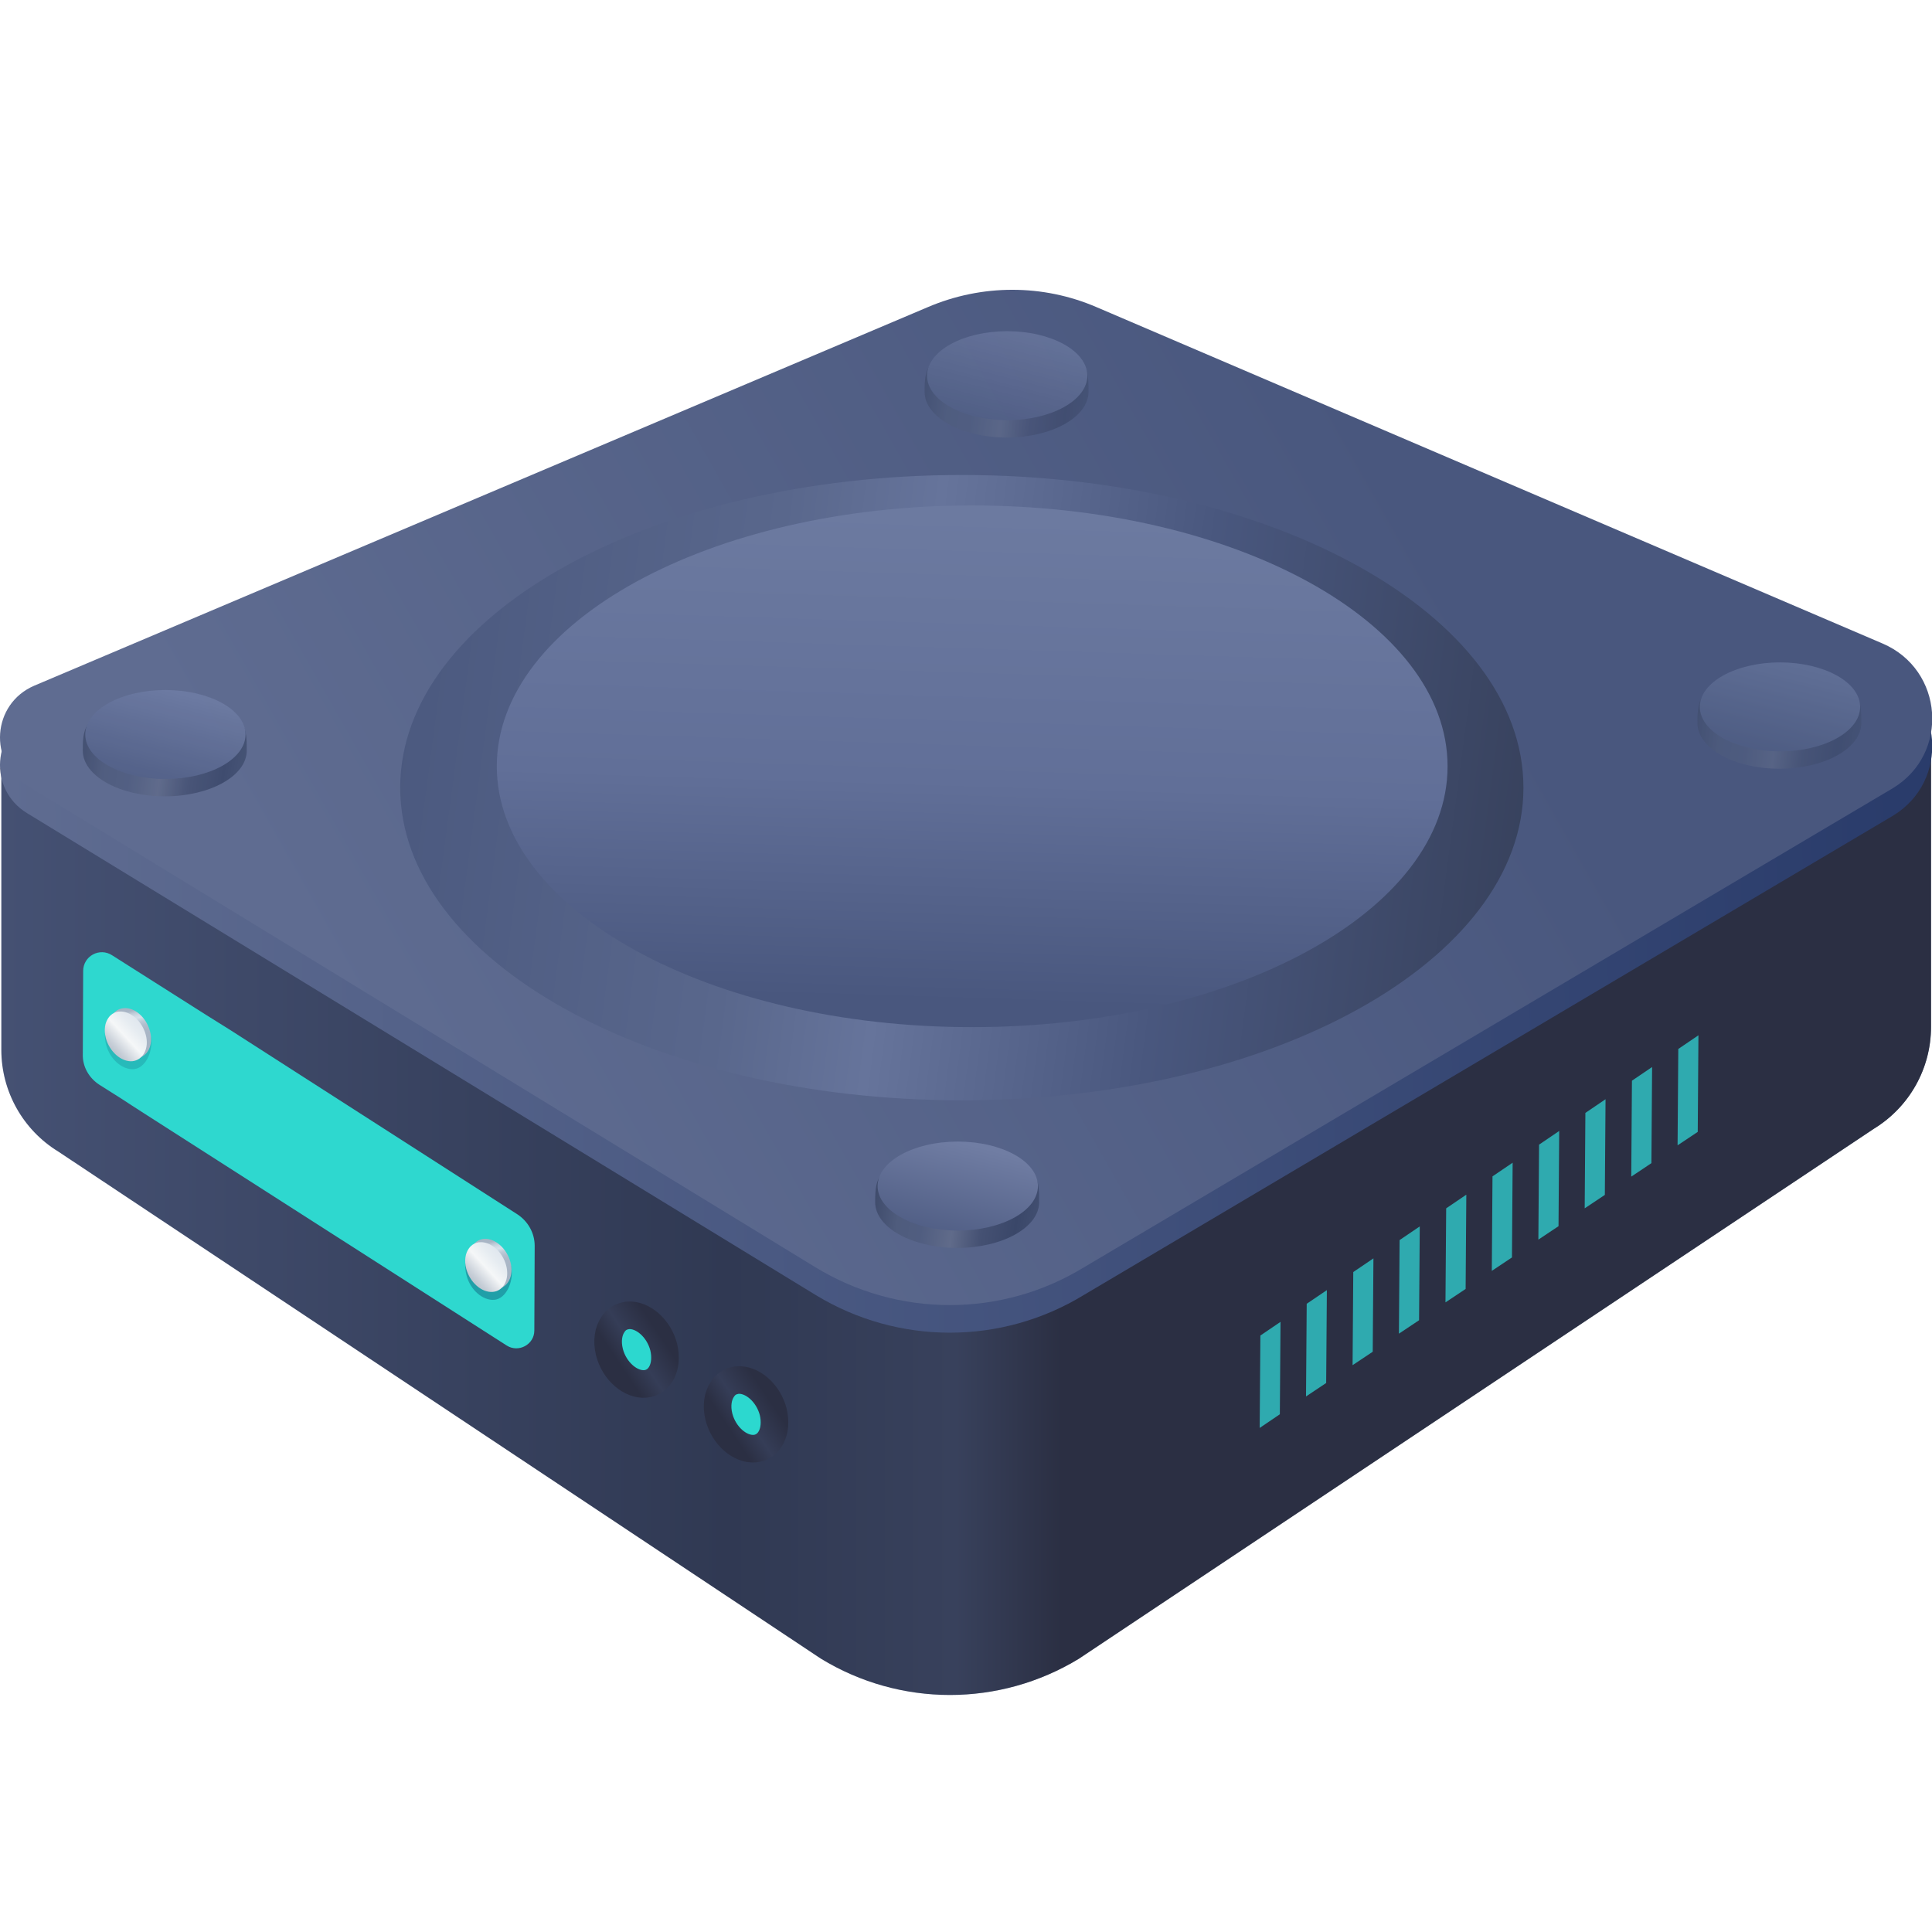 <svg width="140" height="140" viewBox="0 0 140 140" fill="none" xmlns="http://www.w3.org/2000/svg">
<g clip-path="url(#clip0)">
<path d="M0.097 54.357V76.079C0.097 79.1 1.675 81.887 4.226 83.448L59.488 120.194C65.229 123.702 72.43 123.702 78.188 120.194L135.799 81.786C138.368 80.208 139.929 77.421 139.929 74.417V53.349L0.097 54.357Z" fill="url(#paint0_linear)"/>
<path d="M0.097 55.028V76.079C0.097 79.1 1.675 81.887 4.226 83.448L59.488 120.194C65.229 123.702 72.43 123.702 78.188 120.194L135.799 81.786C138.368 80.208 139.929 77.421 139.929 74.417V53.349L0.097 55.028Z" fill="url(#paint1_linear)"/>
<path d="M91.332 96.777L92.792 95.786L92.742 102.484L91.281 103.474L91.332 96.777ZM94.639 101.192L96.099 100.218L96.15 93.487L94.689 94.477L94.639 101.192ZM98.013 98.925L99.473 97.952L99.524 91.187L98.063 92.177L98.013 98.925ZM101.37 96.642L102.831 95.669L102.881 88.87L101.42 89.861L101.37 96.642ZM104.744 94.376L106.205 93.403L106.255 86.57L104.795 87.561L104.744 94.376ZM108.102 92.093L109.562 91.12L109.612 84.254L108.152 85.244L108.102 92.093ZM111.476 89.827L112.936 88.853L112.986 81.954L111.526 82.945L111.476 89.827ZM114.833 87.561L116.293 86.587L116.344 79.654L114.883 80.645L114.833 87.561ZM118.207 85.261L119.667 84.287L119.718 77.321L118.257 78.311L118.207 85.261ZM121.615 76.012L121.564 82.995L123.025 82.021L123.075 75.021L121.615 76.012Z" fill="#2FAAAF"/>
<path d="M38.745 90.273L38.719 96.42C38.719 97.427 37.578 98.047 36.722 97.504L10.463 80.693L9.581 80.125L8.829 79.634L7.194 78.601C6.442 78.111 5.975 77.284 6.001 76.406L6.027 70.362C6.027 69.278 7.22 68.632 8.129 69.226L14.926 73.539L15.834 74.107L16.742 74.675L37.5 88C38.278 88.516 38.745 89.369 38.745 90.273Z" fill="url(#paint2_linear)"/>
<path d="M15.154 55.163C15.473 55.163 15.473 54.66 15.154 54.66C14.835 54.66 14.835 55.163 15.154 55.163Z" fill="url(#paint3_linear)"/>
<path d="M137.176 59.108L78.54 93.839C72.581 97.482 65.078 97.482 59.102 93.839L1.96 58.923C-0.877 57.194 -0.575 52.998 2.48 51.688L67.226 24.259C71.154 22.58 75.569 22.58 79.464 24.259L136.421 48.633C140.852 50.53 141.289 56.607 137.176 59.108Z" fill="url(#paint4_linear)"/>
<path d="M137.176 57.108L78.54 91.839C72.581 95.482 65.078 95.482 59.102 91.839L1.96 56.923C-0.877 55.194 -0.575 50.998 2.48 49.688L67.226 22.259C71.154 20.58 75.569 20.58 79.464 22.259L136.421 46.633C140.852 48.53 141.289 54.607 137.176 57.108Z" fill="url(#paint5_linear)"/>
<path opacity="0.18" d="M10.937 75.156C11.114 76.194 10.539 77.408 9.7 77.475C8.861 77.541 7.956 76.746 7.691 75.708C7.404 74.648 7.845 73.61 8.685 73.544C9.524 73.478 10.76 74.074 10.937 75.156Z" fill="#06365E"/>
<path d="M10.871 74.736C11.136 75.73 10.694 76.613 9.899 76.679C9.104 76.746 8.243 75.995 7.978 75.001C7.713 74.007 8.155 73.124 8.95 73.058C9.745 72.969 10.606 73.72 10.871 74.736Z" fill="url(#paint6_linear)"/>
<path d="M9.59 76.9C8.795 76.966 7.934 76.216 7.669 75.222C7.514 74.626 7.603 74.096 7.868 73.743C7.912 73.676 7.956 73.632 8 73.588C8.044 73.544 8.088 73.522 8.133 73.478C8.243 73.411 8.353 73.345 8.486 73.323C8.53 73.301 8.596 73.301 8.64 73.301C9.435 73.235 10.297 73.986 10.562 74.979C10.827 75.951 10.385 76.812 9.59 76.9Z" fill="url(#paint7_linear)"/>
<path opacity="0.35" d="M37.054 91.871C37.23 92.909 36.656 94.123 35.817 94.189C34.978 94.256 34.073 93.461 33.808 92.423C33.521 91.363 33.962 90.325 34.801 90.259C35.64 90.193 36.899 90.811 37.054 91.871Z" fill="#06365E"/>
<path d="M36.987 91.452C37.252 92.445 36.811 93.329 36.016 93.395C35.221 93.461 34.36 92.71 34.095 91.717C33.83 90.723 34.271 89.84 35.066 89.774C35.861 89.707 36.722 90.458 36.987 91.452Z" fill="url(#paint8_linear)"/>
<path d="M35.707 93.616C34.912 93.682 34.05 92.932 33.785 91.938C33.631 91.342 33.719 90.812 33.984 90.458C34.028 90.392 34.073 90.348 34.117 90.304C34.161 90.26 34.205 90.238 34.249 90.193C34.36 90.127 34.47 90.061 34.603 90.039C34.647 90.017 34.713 90.017 34.757 90.017C35.552 89.951 36.413 90.701 36.678 91.695C36.943 92.689 36.502 93.55 35.707 93.616Z" fill="url(#paint9_linear)"/>
<path d="M46.77 100.284C45.688 100.372 44.518 99.357 44.164 97.988C43.965 97.193 44.076 96.464 44.429 95.956C44.473 95.89 44.54 95.802 44.606 95.735C44.65 95.691 44.716 95.625 44.782 95.581C44.937 95.47 45.092 95.404 45.268 95.36C45.335 95.338 45.401 95.338 45.489 95.316C46.571 95.227 47.742 96.243 48.095 97.612C48.426 99.003 47.852 100.174 46.77 100.284Z" fill="#2CD8CF" stroke="url(#paint10_linear)" stroke-width="2" stroke-miterlimit="10"/>
<path d="M54.704 104.974C53.622 105.062 52.452 104.046 52.098 102.677C51.899 101.882 52.01 101.154 52.363 100.646C52.407 100.579 52.474 100.491 52.54 100.425C52.584 100.381 52.65 100.314 52.716 100.27C52.871 100.16 53.026 100.094 53.202 100.05C53.269 100.027 53.335 100.027 53.423 100.005C54.505 99.917 55.675 100.933 56.029 102.302C56.36 103.693 55.786 104.863 54.704 104.974Z" fill="#2CD8CF" stroke="url(#paint11_linear)" stroke-width="2" stroke-miterlimit="10"/>
<path d="M69.697 79.732C92.174 79.732 110.394 69.589 110.394 57.076C110.394 44.563 92.174 34.42 69.697 34.42C47.221 34.42 29 44.563 29 57.076C29 69.589 47.221 79.732 69.697 79.732Z" fill="url(#paint12_linear)"/>
<path d="M70.448 74.431C89.473 74.431 104.896 65.969 104.896 55.529C104.896 45.09 89.473 36.627 70.448 36.627C51.423 36.627 36 45.09 36 55.529C36 65.969 51.423 74.431 70.448 74.431Z" fill="url(#paint13_linear)"/>
<path d="M75.3 87.117C75.3 88.949 72.628 90.429 69.359 90.429C66.091 90.429 63.419 88.949 63.419 87.117C63.419 85.284 63.508 83.76 69.359 83.804C75.366 83.539 75.3 85.284 75.3 87.117Z" fill="url(#paint14_linear)"/>
<path d="M69.404 89.171C72.611 89.171 75.211 87.727 75.211 85.947C75.211 84.166 72.611 82.723 69.404 82.723C66.196 82.723 63.596 84.166 63.596 85.947C63.596 87.727 66.196 89.171 69.404 89.171Z" fill="url(#paint15_linear)"/>
<g opacity="0.85">
<path d="M17.88 54.394C17.88 56.227 15.208 57.706 11.94 57.706C8.672 57.706 6 56.227 6 54.394C6 52.561 6.088 51.037 11.94 51.082C17.946 50.817 17.88 52.561 17.88 54.394Z" fill="url(#paint16_linear)"/>
<path d="M11.984 56.448C15.192 56.448 17.792 55.005 17.792 53.224C17.792 51.443 15.192 50 11.984 50C8.777 50 6.177 51.443 6.177 53.224C6.177 55.005 8.777 56.448 11.984 56.448Z" fill="url(#paint17_linear)"/>
</g>
<g opacity="0.66">
<path d="M78.88 28.394C78.88 30.227 76.208 31.706 72.94 31.706C69.672 31.706 67 30.227 67 28.394C67 26.561 67.088 25.037 72.94 25.082C78.946 24.817 78.88 26.561 78.88 28.394Z" fill="url(#paint18_linear)"/>
<path d="M72.984 30.448C76.192 30.448 78.792 29.005 78.792 27.224C78.792 25.443 76.192 24 72.984 24C69.777 24 67.177 25.443 67.177 27.224C67.177 29.005 69.777 30.448 72.984 30.448Z" fill="url(#paint19_linear)"/>
</g>
<g opacity="0.6">
<path d="M134.88 52.394C134.88 54.227 132.208 55.706 128.94 55.706C125.672 55.706 123 54.227 123 52.394C123 50.561 123.088 49.037 128.94 49.082C134.946 48.817 134.88 50.561 134.88 52.394Z" fill="url(#paint20_linear)"/>
<path d="M128.984 54.448C132.192 54.448 134.792 53.005 134.792 51.224C134.792 49.443 132.192 48 128.984 48C125.777 48 123.177 49.443 123.177 51.224C123.177 53.005 125.777 54.448 128.984 54.448Z" fill="url(#paint21_linear)"/>
</g>
</g>
<defs>
<linearGradient id="paint0_linear" x1="8.22" y1="88.083" x2="131.906" y2="88.083" gradientUnits="userSpaceOnUse">
<stop stop-color="#E7EFF5"/>
<stop offset="0.257" stop-color="#C3C5D2"/>
<stop offset="0.335" stop-color="#C6C8D5"/>
<stop offset="0.4" stop-color="#CED3DD"/>
<stop offset="0.459" stop-color="#DDE4EC"/>
<stop offset="0.466" stop-color="#DFE6EE"/>
<stop offset="0.569" stop-color="#98A5B5"/>
<stop offset="0.995" stop-color="#748496"/>
</linearGradient>
<linearGradient id="paint1_linear" x1="-0.09" y1="88.083" x2="133.118" y2="88.083" gradientUnits="userSpaceOnUse">
<stop stop-color="#455173"/>
<stop offset="0.396" stop-color="#303953"/>
<stop offset="0.521" stop-color="#38415C"/>
<stop offset="0.578" stop-color="#2B2F43"/>
<stop offset="1" stop-color="#2B2F43"/>
</linearGradient>
<linearGradient id="paint2_linear" x1="6.96" y1="79.169" x2="29.034" y2="81.891" gradientUnits="userSpaceOnUse">
<stop offset="1" stop-color="#2ED8CF"/>
</linearGradient>
<linearGradient id="paint3_linear" x1="14.915" y1="54.917" x2="15.402" y2="54.905" gradientUnits="userSpaceOnUse">
<stop stop-color="#DFE6EE"/>
<stop offset="0.5" stop-color="#F5F7F8"/>
<stop offset="0.995" stop-color="#ABB6C3"/>
</linearGradient>
<linearGradient id="paint4_linear" x1="0.013" y1="55" x2="137.513" y2="51.5" gradientUnits="userSpaceOnUse">
<stop offset="0" stop-color="#586382"/>
<stop offset="0" stop-color="#5F6C91"/>
<stop offset="1" stop-color="#2A3C6B"/>
</linearGradient>
<linearGradient id="paint5_linear" x1="27.654" y1="78.039" x2="101.891" y2="36.036" gradientUnits="userSpaceOnUse">
<stop stop-color="#5F6C91"/>
<stop offset="1" stop-color="#49577E"/>
</linearGradient>
<linearGradient id="paint6_linear" x1="8.863" y1="73.386" x2="9.515" y2="76.318" gradientUnits="userSpaceOnUse">
<stop stop-color="#A8B5C5"/>
<stop offset="0.074" stop-color="#C0CCD8"/>
<stop offset="0.148" stop-color="#D0DBE5"/>
<stop offset="0.204" stop-color="#D6E1EA"/>
<stop offset="0.225" stop-color="#D0DBE5"/>
<stop offset="0.303" stop-color="#BECAD7"/>
<stop offset="0.398" stop-color="#B1BECD"/>
<stop offset="0.524" stop-color="#AAB7C7"/>
<stop offset="0.81" stop-color="#A8B5C5"/>
</linearGradient>
<linearGradient id="paint7_linear" x1="7.203" y1="76.664" x2="12.972" y2="71.344" gradientUnits="userSpaceOnUse">
<stop offset="0.04" stop-color="#ABB6C3"/>
<stop offset="0.096" stop-color="#B3BDC8"/>
<stop offset="0.18" stop-color="#C8CFD8"/>
<stop offset="0.282" stop-color="#EAEDF0"/>
<stop offset="0.311" stop-color="#F5F7F8"/>
<stop offset="0.421" stop-color="#E6ECF1"/>
<stop offset="0.518" stop-color="#DFE6EE"/>
</linearGradient>
<linearGradient id="paint8_linear" x1="34.986" y1="90.113" x2="35.638" y2="93.044" gradientUnits="userSpaceOnUse">
<stop stop-color="#A8B5C5"/>
<stop offset="0.074" stop-color="#C0CCD8"/>
<stop offset="0.148" stop-color="#D0DBE5"/>
<stop offset="0.204" stop-color="#D6E1EA"/>
<stop offset="0.225" stop-color="#D0DBE5"/>
<stop offset="0.303" stop-color="#BECAD7"/>
<stop offset="0.398" stop-color="#B1BECD"/>
<stop offset="0.524" stop-color="#AAB7C7"/>
<stop offset="0.81" stop-color="#A8B5C5"/>
</linearGradient>
<linearGradient id="paint9_linear" x1="33.324" y1="93.391" x2="39.093" y2="88.071" gradientUnits="userSpaceOnUse">
<stop offset="0.04" stop-color="#ABB6C3"/>
<stop offset="0.096" stop-color="#B3BDC8"/>
<stop offset="0.18" stop-color="#C8CFD8"/>
<stop offset="0.282" stop-color="#EAEDF0"/>
<stop offset="0.311" stop-color="#F5F7F8"/>
<stop offset="0.421" stop-color="#E6ECF1"/>
<stop offset="0.518" stop-color="#DFE6EE"/>
</linearGradient>
<linearGradient id="paint10_linear" x1="45" y1="99" x2="48" y2="97" gradientUnits="userSpaceOnUse">
<stop stop-color="#2B2F43"/>
<stop offset="0.422" stop-color="#353D57"/>
<stop offset="1" stop-color="#2B2F43"/>
</linearGradient>
<linearGradient id="paint11_linear" x1="52.934" y1="103.689" x2="55.934" y2="101.689" gradientUnits="userSpaceOnUse">
<stop stop-color="#2B2F43"/>
<stop offset="0.422" stop-color="#353D57"/>
<stop offset="1" stop-color="#2B2F43"/>
</linearGradient>
<linearGradient id="paint12_linear" x1="111.533" y1="62.621" x2="13.007" y2="49.571" gradientUnits="userSpaceOnUse">
<stop stop-color="#37415C"/>
<stop offset="0.265" stop-color="#49577E"/>
<stop offset="0.467" stop-color="#66749B"/>
<stop offset="0.579" stop-color="#59678C"/>
<stop offset="0.858" stop-color="#4A587E"/>
</linearGradient>
<linearGradient id="paint13_linear" x1="71.015" y1="37.324" x2="69.547" y2="83.929" gradientUnits="userSpaceOnUse">
<stop stop-color="#6C7AA0"/>
<stop offset="0.415" stop-color="#616F98"/>
<stop offset="0.757" stop-color="#49577E"/>
<stop offset="0.995" stop-color="#49577E"/>
</linearGradient>
<linearGradient id="paint14_linear" x1="76.483" y1="87.944" x2="61.401" y2="85.947" gradientUnits="userSpaceOnUse">
<stop offset="0.072" stop-color="#424F71"/>
<stop offset="0.18" stop-color="#3A4769"/>
<stop offset="0.34" stop-color="#455173"/>
<stop offset="0.479" stop-color="#606B8A"/>
<stop offset="0.625" stop-color="#505D80"/>
<stop offset="0.741" stop-color="#4F5C7D"/>
<stop offset="0.893" stop-color="#3C4868"/>
<stop offset="0.995" stop-color="#505E84"/>
</linearGradient>
<linearGradient id="paint15_linear" x1="70.189" y1="82.902" x2="68.054" y2="91.249" gradientUnits="userSpaceOnUse">
<stop stop-color="#707DA3"/>
<stop offset="0.995" stop-color="#49577E"/>
</linearGradient>
<linearGradient id="paint16_linear" x1="19.063" y1="55.222" x2="3.981" y2="53.224" gradientUnits="userSpaceOnUse">
<stop offset="0.072" stop-color="#424F71"/>
<stop offset="0.18" stop-color="#3A4769"/>
<stop offset="0.34" stop-color="#455173"/>
<stop offset="0.479" stop-color="#606B8A"/>
<stop offset="0.625" stop-color="#505D80"/>
<stop offset="0.741" stop-color="#4F5C7D"/>
<stop offset="0.893" stop-color="#3C4868"/>
<stop offset="0.995" stop-color="#505E84"/>
</linearGradient>
<linearGradient id="paint17_linear" x1="12.77" y1="50.179" x2="10.635" y2="58.526" gradientUnits="userSpaceOnUse">
<stop stop-color="#6E7CA4"/>
<stop offset="0.995" stop-color="#49577E"/>
</linearGradient>
<linearGradient id="paint18_linear" x1="80.063" y1="29.222" x2="64.981" y2="27.224" gradientUnits="userSpaceOnUse">
<stop offset="0.072" stop-color="#424F71"/>
<stop offset="0.18" stop-color="#3A4769"/>
<stop offset="0.34" stop-color="#455173"/>
<stop offset="0.479" stop-color="#606B8A"/>
<stop offset="0.625" stop-color="#505D80"/>
<stop offset="0.741" stop-color="#4F5C7D"/>
<stop offset="0.893" stop-color="#3C4868"/>
<stop offset="0.995" stop-color="#505E84"/>
</linearGradient>
<linearGradient id="paint19_linear" x1="73.77" y1="24.18" x2="71.635" y2="32.526" gradientUnits="userSpaceOnUse">
<stop stop-color="#6F7DA4"/>
<stop offset="0.995" stop-color="#49577E"/>
</linearGradient>
<linearGradient id="paint20_linear" x1="136.063" y1="53.222" x2="120.981" y2="51.224" gradientUnits="userSpaceOnUse">
<stop offset="0.072" stop-color="#424F71"/>
<stop offset="0.18" stop-color="#3A4769"/>
<stop offset="0.34" stop-color="#455173"/>
<stop offset="0.479" stop-color="#606B8A"/>
<stop offset="0.625" stop-color="#505D80"/>
<stop offset="0.741" stop-color="#4F5C7D"/>
<stop offset="0.893" stop-color="#3C4868"/>
<stop offset="0.995" stop-color="#505E84"/>
</linearGradient>
<linearGradient id="paint21_linear" x1="129.77" y1="48.179" x2="127.635" y2="56.526" gradientUnits="userSpaceOnUse">
<stop stop-color="#6E7DA5"/>
<stop offset="0.995" stop-color="#49577E"/>
</linearGradient>
<clipPath id="clip0">
<rect y="17" width="140" height="106" fill="white"/>
</clipPath>
</defs>
</svg>
